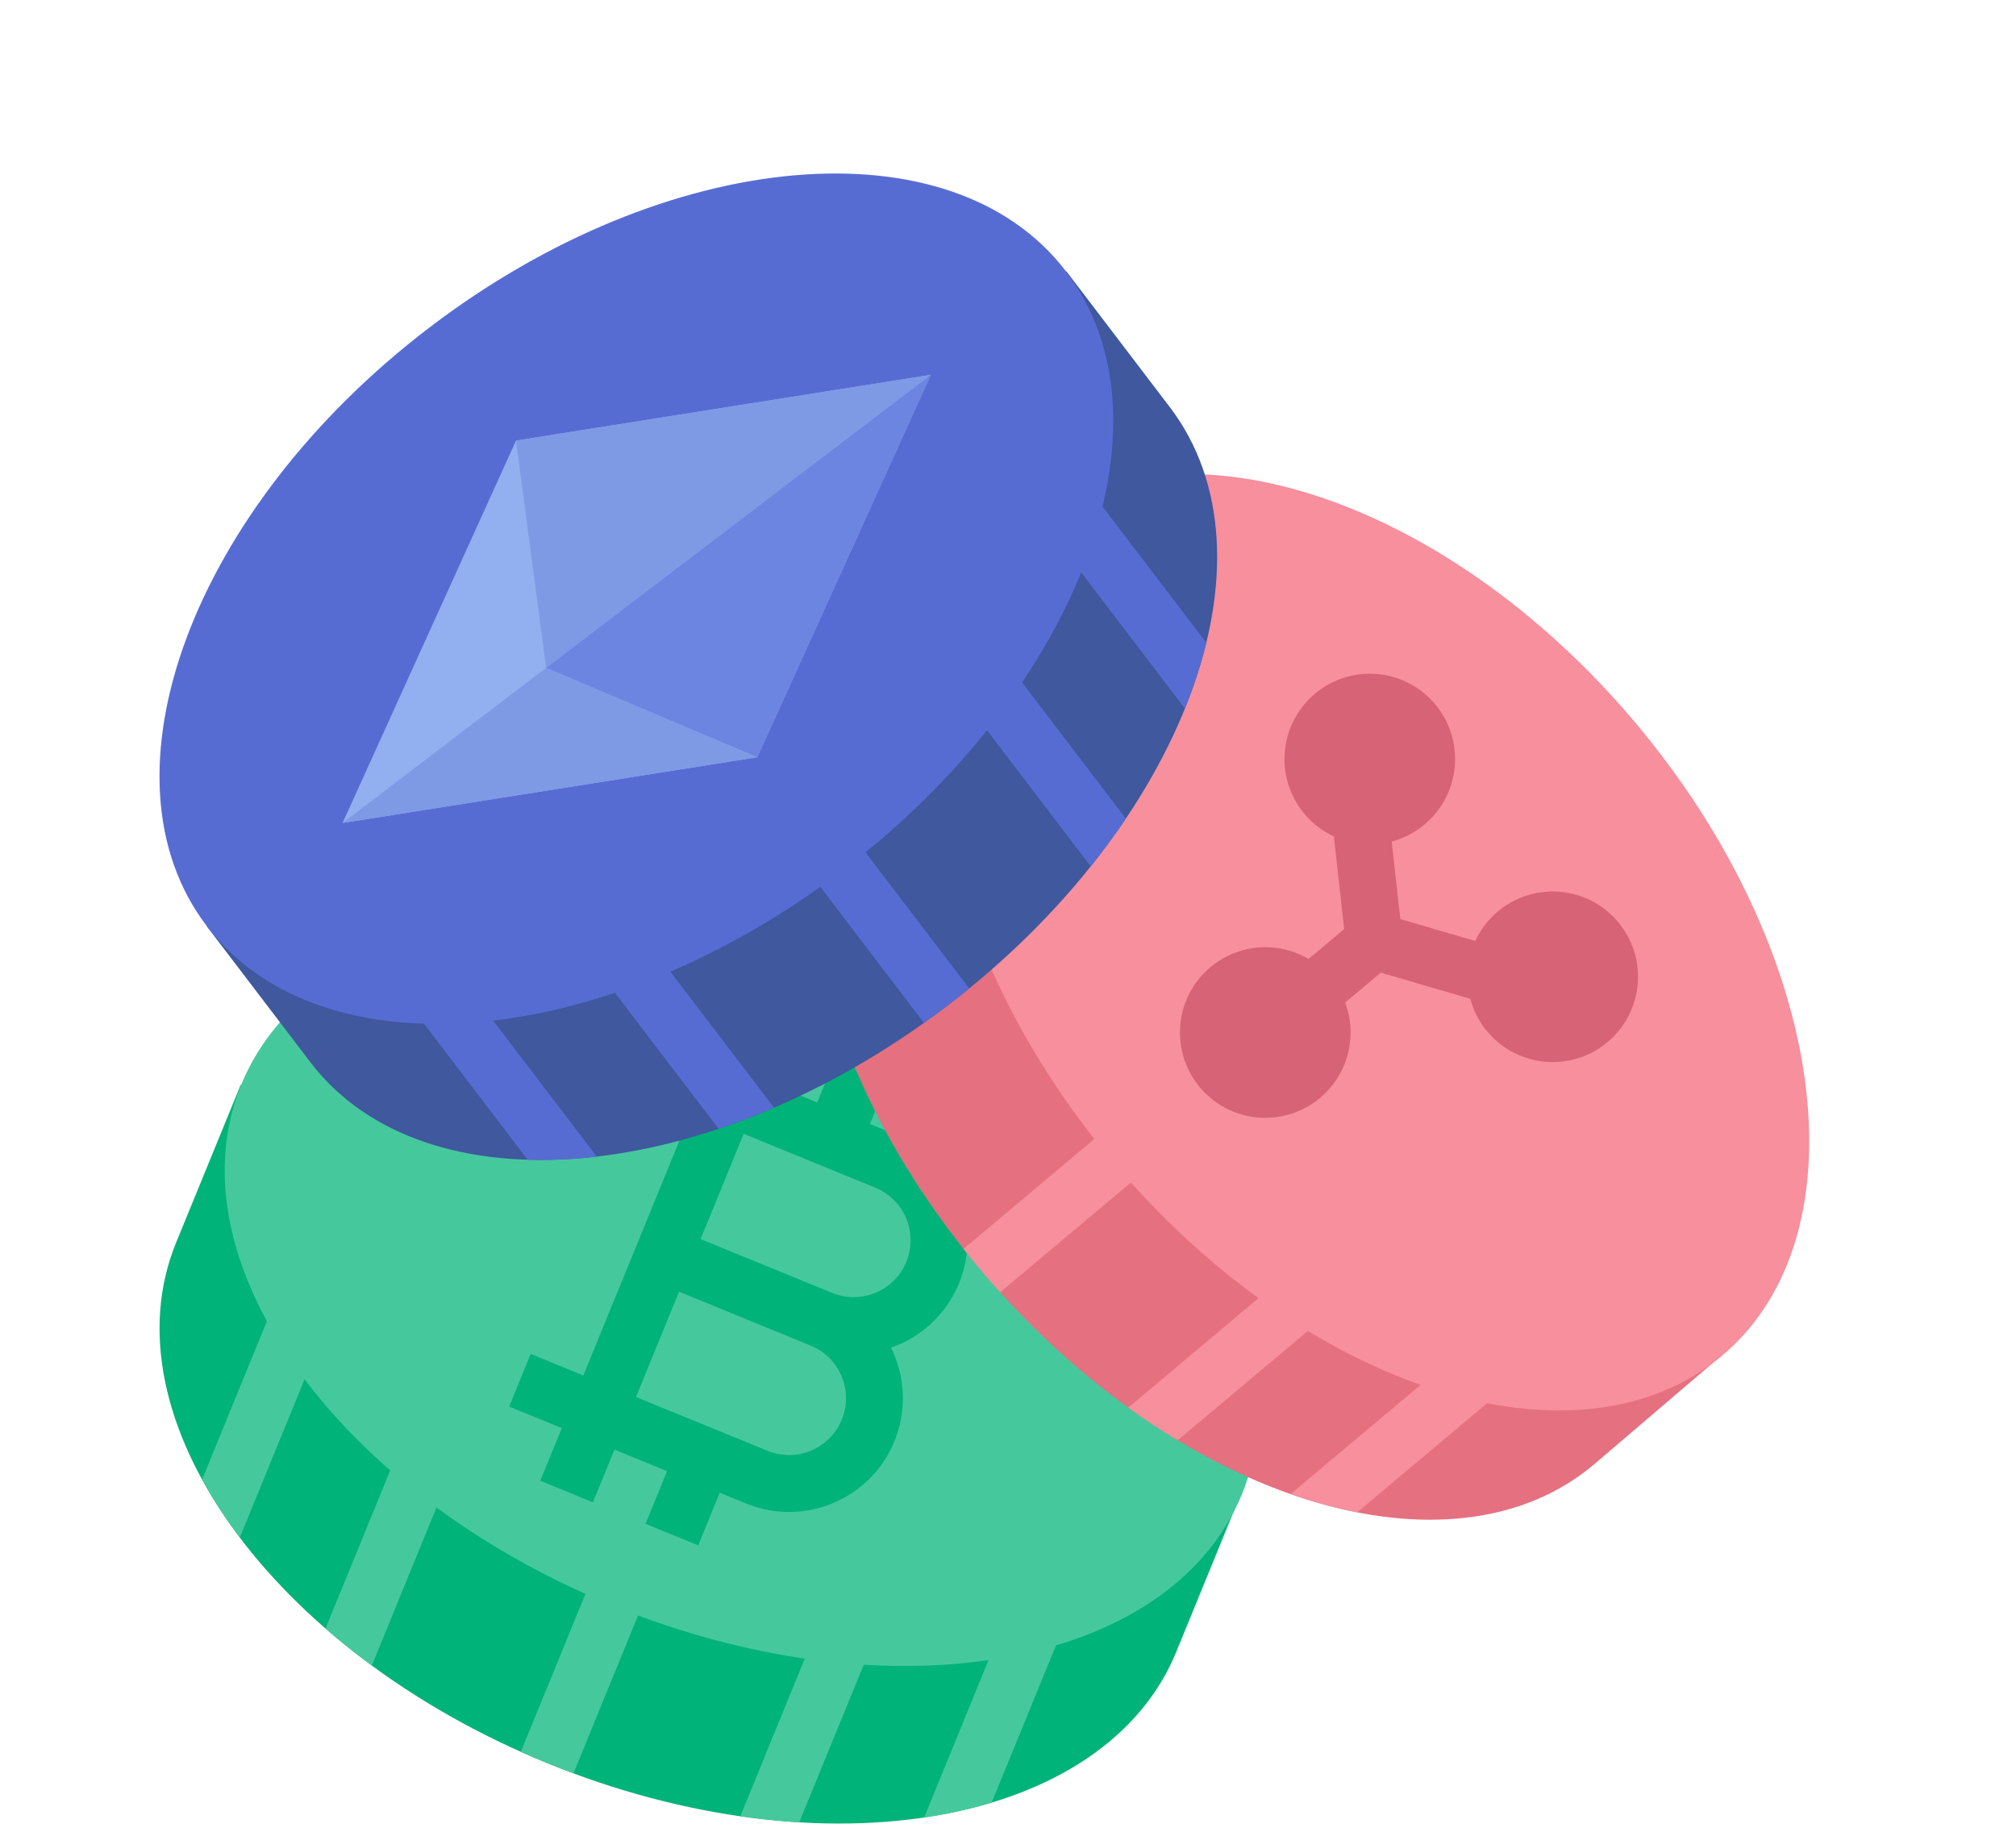 <svg width="43" height="39" viewBox="0 0 43 39" fill="none" xmlns="http://www.w3.org/2000/svg">
<path d="M5.135 23.137L3.756 26.506C2.234 30.227 5.776 35.197 11.667 37.607C17.558 40.017 23.568 38.954 25.09 35.233L26.468 31.865L5.135 23.137Z" fill="#00B378"/>
<path d="M17.048 38.871L18.924 34.284L17.801 33.825L15.79 38.742C16.215 38.803 16.634 38.846 17.048 38.871Z" fill="#46C89D"/>
<path d="M11.109 37.368C11.292 37.45 11.478 37.529 11.666 37.607C11.855 37.684 12.043 37.757 12.232 37.827L14.44 32.428L13.317 31.969L11.109 37.368Z" fill="#46C89D"/>
<path d="M6.943 34.737C7.255 35.008 7.584 35.272 7.931 35.527L10.11 30.2L8.987 29.741L6.943 34.737Z" fill="#46C89D"/>
<path d="M5.115 32.797L7.042 28.088L5.919 27.629L4.311 31.56C4.548 31.991 4.817 32.404 5.115 32.797Z" fill="#46C89D"/>
<path d="M26.49 31.872C28.014 28.149 24.471 23.176 18.576 20.764C12.682 18.352 6.669 19.414 5.146 23.136C3.622 26.859 7.165 31.832 13.059 34.244C18.953 36.657 24.966 35.595 26.49 31.872Z" fill="#46C89D"/>
<path d="M20.447 25.518C20.325 25.224 20.145 24.956 19.919 24.732C19.692 24.508 19.424 24.33 19.128 24.21L18.554 23.975L18.991 22.908L17.868 22.448L17.431 23.516L16.321 23.062L16.78 21.939L15.658 21.48L15.198 22.603L14.075 22.143L13.616 23.266L14.739 23.726L12.442 29.34L11.319 28.88L10.86 30.003L11.983 30.462L11.524 31.585L12.646 32.045L13.106 30.922L14.229 31.381L13.769 32.504L14.892 32.963L15.351 31.841L15.913 32.07C16.357 32.252 16.845 32.298 17.315 32.202C17.786 32.106 18.217 31.873 18.555 31.533C18.892 31.192 19.122 30.759 19.213 30.288C19.305 29.816 19.255 29.329 19.069 28.886C19.049 28.838 19.027 28.792 19.004 28.746C19.318 28.638 19.605 28.466 19.85 28.242C20.094 28.019 20.29 27.747 20.425 27.445C20.561 27.142 20.632 26.815 20.636 26.483C20.64 26.152 20.576 25.823 20.447 25.518ZM17.954 30.284C17.832 30.581 17.597 30.818 17.3 30.943C17.004 31.067 16.67 31.069 16.372 30.947L13.565 29.799L14.484 27.553L17.291 28.702C17.589 28.824 17.826 29.059 17.95 29.355C18.075 29.652 18.076 29.986 17.954 30.284ZM19.332 26.915C19.21 27.213 18.975 27.45 18.678 27.574C18.382 27.699 18.048 27.7 17.75 27.579L14.943 26.431L15.862 24.185L18.669 25.333C18.967 25.455 19.204 25.69 19.328 25.987C19.453 26.284 19.454 26.618 19.332 26.915Z" fill="#00B378"/>
<path d="M36.785 28.857L34.018 31.221C30.961 33.832 25.132 32.025 20.998 27.185C16.864 22.346 15.99 16.306 19.047 13.695L21.814 11.331" fill="#E5707F"/>
<path d="M24.345 23.452L20.55 26.64C20.695 26.823 20.844 27.005 20.998 27.185C21.108 27.315 21.22 27.442 21.333 27.566L25.126 24.381L24.345 23.452Z" fill="#F78F9C"/>
<path d="M24.064 30.025C24.412 30.277 24.764 30.509 25.119 30.723L28.564 27.829L27.784 26.9L24.064 30.025Z" fill="#F78F9C"/>
<path d="M28.948 32.26L32.568 29.219L31.788 28.29L27.526 31.87C27.99 32.034 28.465 32.164 28.948 32.26Z" fill="#F78F9C"/>
<path d="M36.732 28.916C39.807 26.327 38.977 20.281 34.878 15.412C30.779 10.543 24.963 8.694 21.888 11.283C18.812 13.872 19.642 19.918 23.741 24.787C27.84 29.656 33.657 31.505 36.732 28.916Z" fill="#F78F9C"/>
<path d="M19.712 38.768C20.199 38.697 20.681 38.591 21.152 38.45L22.903 34.171L21.78 33.711L19.712 38.768Z" fill="#46C89D"/>
<path d="M24.952 8.685L22.747 5.79L4.412 19.76L6.618 22.655C9.054 25.852 15.133 25.317 20.196 21.46C25.259 17.602 27.389 11.883 24.952 8.685Z" fill="#3F589E"/>
<path d="M25.729 13.71L22.697 9.73L21.732 10.465L25.273 15.113C25.459 14.657 25.612 14.188 25.729 13.71Z" fill="#576CD3"/>
<path d="M24.014 17.462L20.43 12.758L19.465 13.493L23.265 18.481C23.533 18.145 23.783 17.805 24.014 17.462Z" fill="#576CD3"/>
<path d="M17.32 16.684L16.355 17.419L19.708 21.82C19.872 21.703 20.034 21.583 20.196 21.46C20.358 21.337 20.517 21.211 20.673 21.084L17.32 16.684Z" fill="#576CD3"/>
<path d="M13.047 19.084L12.082 19.819L15.328 24.079C15.72 23.947 16.114 23.797 16.509 23.627L13.047 19.084Z" fill="#576CD3"/>
<path d="M8.721 19.411L7.756 20.146L11.255 24.738C11.747 24.752 12.24 24.729 12.729 24.671L8.721 19.411Z" fill="#576CD3"/>
<path d="M17.984 18.558C23.045 14.7 25.172 8.983 22.736 5.787C20.299 2.591 14.223 3.127 9.162 6.984C4.102 10.841 1.975 16.559 4.411 19.755C6.847 22.951 12.924 22.415 17.984 18.558Z" fill="#576CD3"/>
<path d="M19.852 7.996L11.006 9.398L7.307 17.554L16.152 16.152L19.852 7.996Z" fill="#92AFEF"/>
<path d="M11.006 9.398L11.649 14.245L19.852 7.996L11.006 9.398Z" fill="#7F9AE5"/>
<path d="M11.649 14.245L7.307 17.554L16.152 16.152L11.649 14.245Z" fill="#7F9AE5"/>
<path d="M11.649 14.245L16.152 16.152L19.851 7.996L11.649 14.245Z" fill="#6C85E0"/>
<path d="M34.511 19.665C34.314 19.43 34.061 19.249 33.776 19.139C33.49 19.028 33.181 18.991 32.877 19.032C32.573 19.072 32.285 19.189 32.038 19.37C31.792 19.552 31.595 19.793 31.466 20.072L29.868 19.605L29.684 17.95C30.098 17.84 30.459 17.587 30.706 17.237C30.952 16.887 31.066 16.461 31.029 16.034C30.993 15.608 30.807 15.208 30.504 14.905C30.201 14.602 29.802 14.415 29.375 14.378C28.949 14.341 28.523 14.455 28.172 14.701C27.822 14.947 27.569 15.308 27.459 15.722C27.348 16.136 27.387 16.575 27.569 16.962C27.75 17.35 28.063 17.662 28.451 17.842L28.671 19.818L27.911 20.456C27.541 20.238 27.106 20.158 26.683 20.23C26.26 20.302 25.875 20.521 25.598 20.849C25.321 21.176 25.168 21.592 25.168 22.021C25.167 22.45 25.318 22.866 25.594 23.195C25.87 23.523 26.253 23.744 26.676 23.817C27.099 23.89 27.535 23.812 27.905 23.595C28.276 23.379 28.558 23.038 28.702 22.634C28.846 22.229 28.842 21.787 28.691 21.385L29.451 20.747L31.36 21.304C31.43 21.567 31.558 21.812 31.736 22.019C31.913 22.226 32.134 22.39 32.384 22.5C32.633 22.61 32.904 22.663 33.176 22.654C33.449 22.645 33.716 22.576 33.958 22.45C34.2 22.324 34.41 22.145 34.574 21.927C34.737 21.709 34.85 21.457 34.903 21.19C34.956 20.923 34.948 20.647 34.881 20.383C34.813 20.119 34.687 19.873 34.511 19.665Z" fill="#D66376"/>
</svg>
